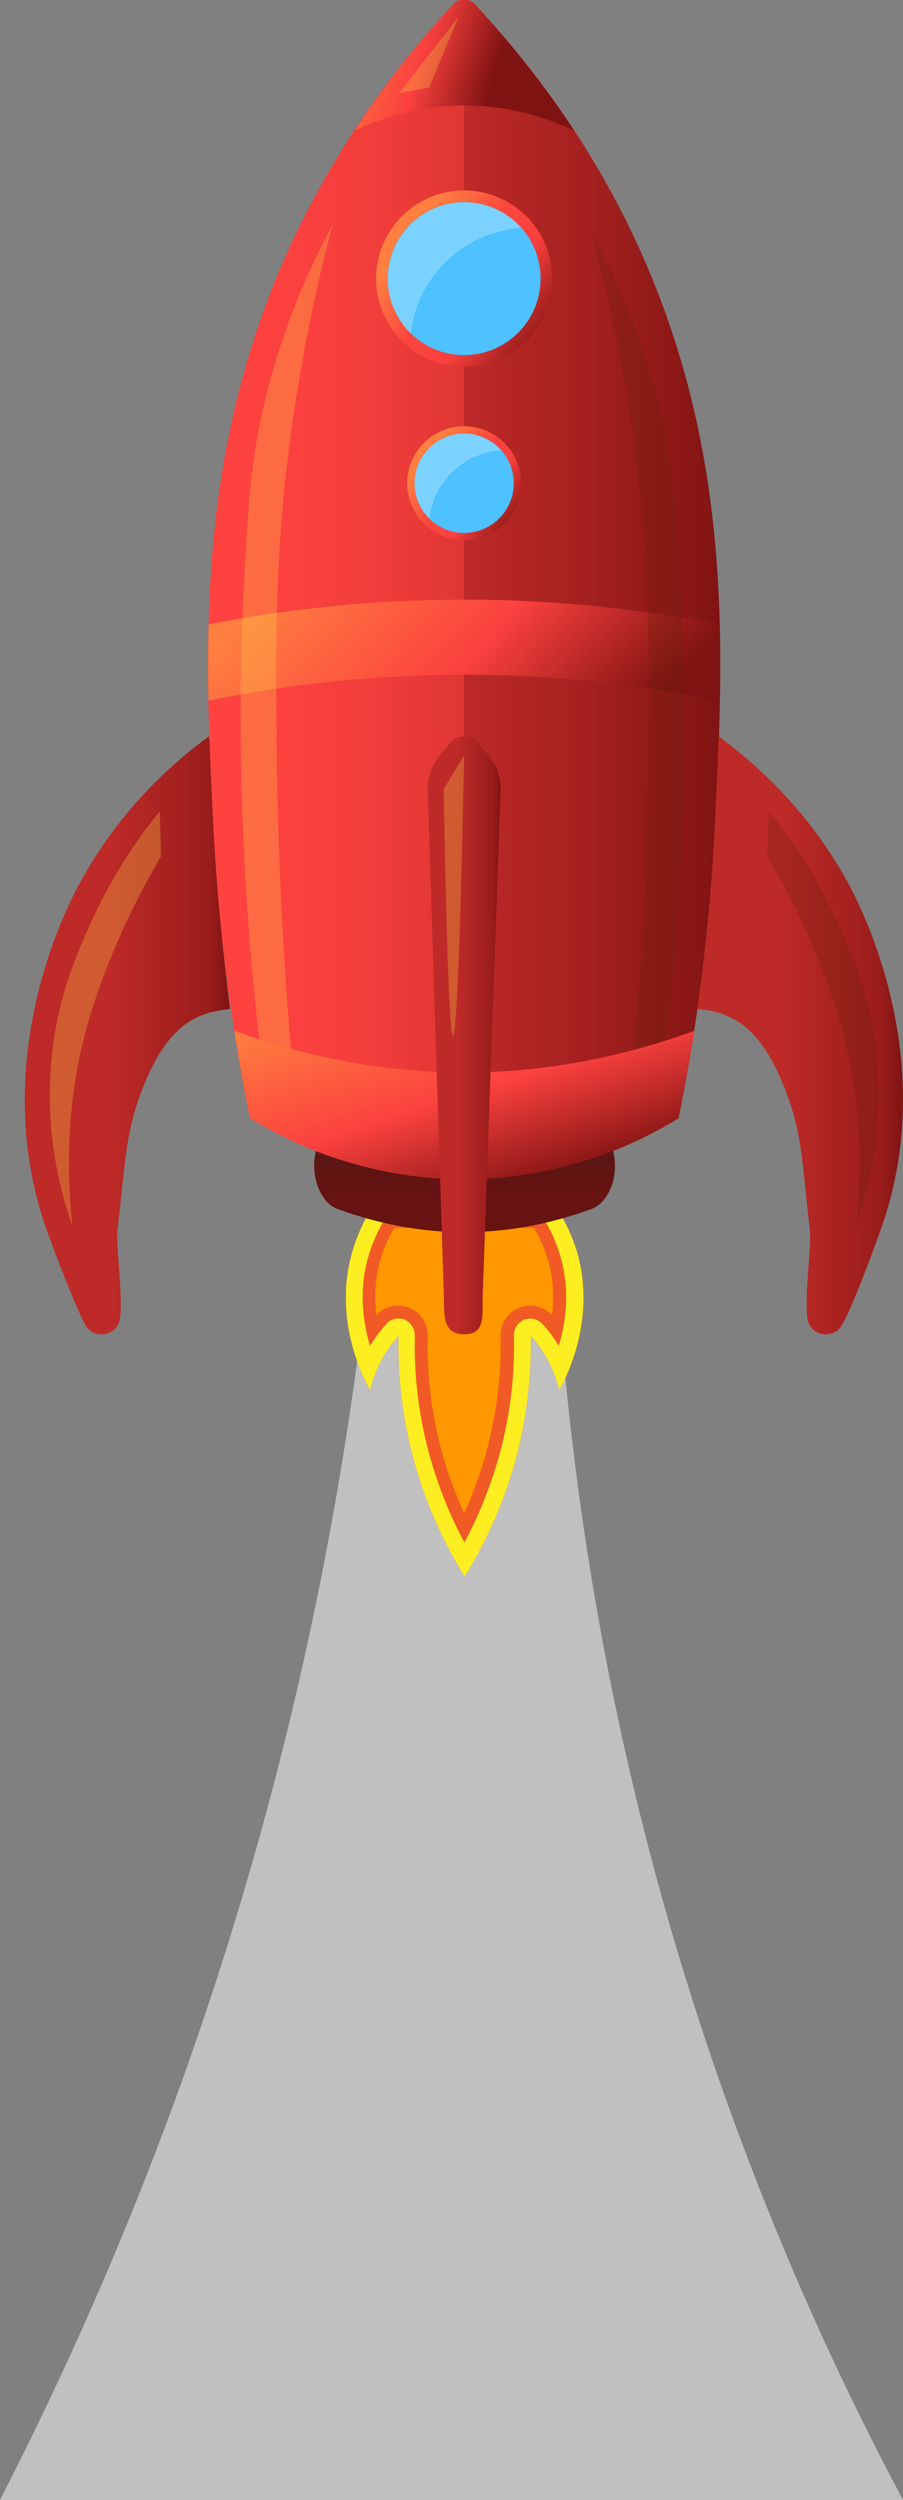 <svg version="1.1"
	 xmlns="http://www.w3.org/2000/svg" xmlns:xlink="http://www.w3.org/1999/xlink" xmlns:a="http://ns.adobe.com/AdobeSVGViewerExtensions/3.0/"
	 x="0px" y="0px" width="356.8px" height="987px" viewBox="0 0 356.8 987"
	 style="overflow:scroll;enable-background:new 0 0 356.8 987;" xml:space="preserve">
<rect x="0" y="0" width="356.8" height="987" fill="#808080" stroke="none"/>
<style type="text/css">
	.st0{opacity:0.5;fill:#FFFFFF;}
	.st1{fill:#FF9700;}
	.st2{fill:#F15A24;}
	.st3{fill:#FCEE21;}
	.st4{fill:url(#SVGID_1_);}
	.st5{fill:url(#SVGID_2_);}
	.st6{opacity:0.47;fill:url(#SVGID_3_);enable-background:new    ;}
	.st7{fill:url(#SVGID_4_);}
	.st8{fill:url(#SVGID_5_);}
	.st9{fill:url(#SVGID_6_);}
	.st10{fill:#4EC1FF;}
	.st11{fill:url(#SVGID_7_);}
	.st12{fill:url(#SVGID_8_);}
	.st13{opacity:0.4;fill:#C0ECFF;enable-background:new    ;}
	.st14{fill:url(#SVGID_9_);}
	.st15{opacity:0.29;fill:#FFD24B;enable-background:new    ;}
	.st16{opacity:0.29;fill:#6D210C;enable-background:new    ;}
	.st17{fill:url(#SVGID_10_);}
	.st18{fill:url(#SVGID_11_);}
	.st19{fill:url(#SVGID_12_);}
	.st20{fill:url(#SVGID_13_);}
	.st21{opacity:0.47;fill:url(#SVGID_14_);enable-background:new    ;}
	.st22{fill:url(#SVGID_15_);}
	.st23{fill:url(#SVGID_16_);}
	.st24{fill:url(#SVGID_17_);}
	.st25{fill:url(#SVGID_18_);}
	.st26{fill:url(#SVGID_19_);}
	.st27{fill:url(#SVGID_20_);}
	.st28{fill:url(#SVGID_21_);}
	.st29{fill:url(#SVGID_22_);}
</style>
<defs>
</defs>
<g>
	<path class="st0" d="M356.8,987H0c21.4-41.6,42.3-87.4,61.5-137.4c53.6-139.7,77.1-269,86.7-374.6c23.5,0,46.9,0,70.4,0
		c4.3,102.7,22.4,234.9,77.3,378.3C314.7,902.6,335.5,947.1,356.8,987z"/>
	<g>
		<g>
			<path class="st1" d="M183.4,610.9c-5.1-9.3-9.2-19.1-12.5-29.2c-5.6-17.5-8.2-35.7-7.8-54.2c0.1-2.4-1.4-4.7-3.7-5.6
				c-0.7-0.3-1.4-0.4-2.2-0.4c-1.6,0-3.2,0.6-4.3,1.9c-2.8,3.1-5.1,6.4-7.2,10c-3.1-9.7-5.2-23-1.2-37.2c1.7-6,4.4-11.8,8-17.1h61.7
				c3.6,5.4,6.3,11.1,8,17.1c4,14.2,1.9,27.5-1.2,37.2c-2-3.6-4.4-6.9-7.2-10c-1.2-1.3-2.7-1.9-4.3-1.9c-0.7,0-1.4,0.2-2.2,0.4
				c-2.2,0.9-3.8,3.1-3.7,5.6c0.4,18.5-2.2,36.7-7.8,54.2C192.7,591.7,188.5,601.5,183.4,610.9z"/>
			<path class="st2" d="M211,484.8c2.4,4.1,4.3,8.4,5.6,12.9c2.2,7.6,2.3,15,1.5,21.6c-2.2-2.4-5.4-3.8-8.6-3.8
				c-1.4,0-3,0.3-4.3,0.8c-4.6,1.8-7.4,6.3-7.4,11.1c0.4,17.9-2.2,35.5-7.5,52.3c-2,6.1-4.2,12-6.9,17.9c-2.6-5.8-4.9-11.8-6.9-17.9
				c-5.4-16.9-7.9-34.5-7.5-52.3c0.1-4.8-2.9-9.3-7.4-11.1c-1.4-0.5-2.9-0.8-4.3-0.8c-3.2,0-6.4,1.3-8.6,3.8
				c-0.8-6.6-0.6-13.9,1.5-21.6c1.3-4.5,3.1-8.8,5.6-12.9h27.6H211 M217.3,473.1c-11.3,0-22.6,0-33.8,0c-11.3,0-22.6,0-33.8,0
				c-3.8,5-8,12.2-10.6,21.5c-7.3,25.8,3.7,48,7.1,54.3c0.7-3.1,2.1-7.4,4.5-11.9c2.2-4.1,4.8-7.4,6.8-9.6
				c-0.3,13.7,0.9,33.6,8.1,56.1c5.2,16.2,12,29.3,18,39c6-9.7,12.8-22.8,18-39c7.2-22.5,8.3-42.4,8.1-56.1c2.1,2.2,4.6,5.5,6.8,9.6
				c2.4,4.6,3.8,8.7,4.5,11.9c3.4-6.3,14.4-28.5,7.1-54.3C225.3,485.3,221,478.1,217.3,473.1L217.3,473.1z"/>
			<path class="st3" d="M213.9,479.7c3.4,5.2,6,10.8,7.6,16.6c3.8,13.3,2.1,25.7-0.7,35.1c-1.9-3.1-3.9-5.9-6.4-8.6
				c-1.3-1.4-3.1-2.2-4.8-2.2c-0.8,0-1.6,0.2-2.4,0.4c-2.5,1-4.2,3.5-4.1,6.3c0.4,18.4-2.2,36.5-7.8,53.9c-3.1,9.6-7,18.9-11.8,27.8
				c-4.8-8.9-8.7-18.2-11.8-27.8c-5.6-17.4-8.2-35.5-7.8-53.9c0.1-2.8-1.6-5.2-4.1-6.3c-0.8-0.4-1.6-0.4-2.4-0.4
				c-1.8,0-3.6,0.7-4.8,2.2c-2.4,2.7-4.6,5.6-6.4,8.6c-2.8-9.4-4.5-21.9-0.7-35.1c1.6-5.8,4.2-11.4,7.6-16.6h30.4H213.9
				 M217.3,473.1c-11.3,0-22.6,0-33.8,0s-22.6,0-33.8,0c-3.8,5-8,12.2-10.6,21.5c-7.3,25.8,3.7,48,7.1,54.3
				c0.7-3.1,2.1-7.4,4.5-11.9c2.2-4.1,4.8-7.4,6.8-9.6c-0.3,13.7,0.9,33.6,8.1,56.1c5.2,16.2,12,29.3,18,39c6-9.7,12.8-22.8,18-39
				c7.2-22.5,8.3-42.4,8.1-56.1c2.1,2.2,4.6,5.5,6.8,9.6c2.4,4.6,3.8,8.7,4.5,11.9c3.4-6.3,14.4-28.5,7.1-54.3
				C225.3,485.3,221,478.1,217.3,473.1L217.3,473.1z"/>
		</g>
		<g>
			
				<linearGradient id="SVGID_1_" gradientUnits="userSpaceOnUse" x1="183.445" y1="-308.854" x2="183.445" y2="-254.53" gradientTransform="matrix(1 0 0 1 0 726)">
				<stop  offset="8.187184e-02" style="stop-color:#401D1B"/>
				<stop  offset="1" style="stop-color:#661311"/>
			</linearGradient>
			<path class="st4" d="M239.2,436.3c-5.8,4.9-12.7,9.9-20.7,13.9c-13.9,6.9-26.1,8.6-35,8.7c-8.9-0.1-21.1-1.8-35-8.7
				c-8-3.9-14.9-8.9-20.7-13.9c-1.2,6.7-2.3,13.6-3.4,20.3c-1.4,10,3.2,18.4,8.6,20.6c33.8,12.4,67.2,12.4,101.1,0
				c5.4-2.2,10.1-10.6,8.6-20.6C241.4,449.8,240.3,443.1,239.2,436.3z"/>
			
				<linearGradient id="SVGID_2_" gradientUnits="userSpaceOnUse" x1="82.139" y1="-493.182" x2="284.545" y2="-493.182" gradientTransform="matrix(1 0 0 1 0 726)">
				<stop  offset="0" style="stop-color:#FF4240"/>
				<stop  offset="0.176" style="stop-color:#FB413F"/>
				<stop  offset="0.353" style="stop-color:#EF3C3A"/>
				<stop  offset="0.531" style="stop-color:#DB3533"/>
				<stop  offset="0.71" style="stop-color:#BE2A28"/>
				<stop  offset="0.887" style="stop-color:#9A1D1B"/>
				<stop  offset="1" style="stop-color:#7F1311"/>
			</linearGradient>
			<path class="st5" d="M183.4,465.6c11.4-0.1,27.2-1.3,45.1-6.6c16.9-4.9,30.2-11.8,39.6-17.6c5.4-26.3,11.8-65.4,14.3-113.3
				c3.6-70.1,7.5-147.6-29.7-229.8c-10.9-24-30.2-59.3-65-96.6c-2.3-2.5-6.3-2.5-8.6,0c-34.7,37.2-54,72.6-65,96.6
				c-37.2,82.2-33.3,159.7-29.7,229.8c2.4,47.8,9,86.9,14.3,113.3c9.4,5.7,22.7,12.7,39.6,17.6C156.2,464.3,172,465.5,183.4,465.6z"
				/>
			
				<linearGradient id="SVGID_3_" gradientUnits="userSpaceOnUse" x1="161.43" y1="-493.182" x2="298.491" y2="-493.182" gradientTransform="matrix(1 0 0 1 0 726)">
				<stop  offset="1.007698e-02" style="stop-color:#9A1D1B"/>
				<stop  offset="1" style="stop-color:#7F1311"/>
			</linearGradient>
			<path class="st6" d="M252.7,98.5c-10.9-24-30.2-59.3-65-96.6C186.6,0.6,185,0,183.4,0v465.6l0,0c11.4-0.1,27.2-1.3,45.1-6.6
				c16.9-4.9,30.2-11.8,39.6-17.6c5.4-26.3,11.8-65.4,14.3-113.3C285.9,258.1,289.9,180.7,252.7,98.5z"/>
			
				<linearGradient id="SVGID_4_" gradientUnits="userSpaceOnUse" x1="127.301" y1="-516.907" x2="231.427" y2="-419.544" gradientTransform="matrix(1 0 0 1 0 726)">
				<stop  offset="0" style="stop-color:#FF7F40"/>
				<stop  offset="0.54" style="stop-color:#FB413F"/>
				<stop  offset="1" style="stop-color:#7F1311"/>
			</linearGradient>
			<path class="st7" d="M82.5,246.5c-0.3,10.1-0.3,20.2-0.1,30.1c67-13.6,135.1-13.6,202,0c0.2-9.9,0.2-19.9-0.1-30.1
				C217.4,233.5,149.4,233.5,82.5,246.5z"/>
			
				<linearGradient id="SVGID_5_" gradientUnits="userSpaceOnUse" x1="131.848" y1="-709.189" x2="193.714" y2="-690.939" gradientTransform="matrix(1 0 0 1 0 726)">
				<stop  offset="0" style="stop-color:#FF7F40"/>
				<stop  offset="0.54" style="stop-color:#FB413F"/>
				<stop  offset="1" style="stop-color:#7F1311"/>
			</linearGradient>
			<path class="st8" d="M226.8,51.5c-10.1-15.5-23-32.3-39-49.6c-2.3-2.5-6.3-2.5-8.6,0c-16.1,17.2-28.9,34.1-39,49.6
				C168.9,38.3,198,38.3,226.8,51.5z"/>
			
				<linearGradient id="SVGID_6_" gradientUnits="userSpaceOnUse" x1="161.129" y1="-632.654" x2="216.894" y2="-590.921" gradientTransform="matrix(1 0 0 1 0 726)">
				<stop  offset="0" style="stop-color:#FF7F40"/>
				<stop  offset="0.351" style="stop-color:#FB463F"/>
				<stop  offset="0.591" style="stop-color:#FB413F"/>
				<stop  offset="1" style="stop-color:#7F1311"/>
			</linearGradient>
			<circle class="st9" cx="183.4" cy="110" r="34.8"/>
			<circle class="st10" cx="183.4" cy="110" r="30.2"/>
			
				<linearGradient id="SVGID_7_" gradientUnits="userSpaceOnUse" x1="9.855" y1="-317.19" x2="91.232" y2="-317.19" gradientTransform="matrix(1 0 0 1 0 726)">
				<stop  offset="0.407" style="stop-color:#BE2A28"/>
				<stop  offset="0.887" style="stop-color:#9A1D1B"/>
				<stop  offset="1" style="stop-color:#7F1311"/>
			</linearGradient>
			<path class="st11" d="M84.4,328.2c-0.6-11.6-1.2-23.3-1.6-35.4c-0.1-0.7-0.1-1.4-0.2-2.1c-16.2,11.8-36.2,30.5-51.2,58.2
				c-4.8,8.7-37.3,71.1-12.2,138.8c3.2,8.7,10.9,28.8,14.5,35.4c3.5,6.1,12.7,4.4,13.7-2.6c1.3-8.8-1.7-28.9-1-34.7
				c3.2-27.3,3.1-37.5,9.2-54.2c7.7-20.6,16.1-26.9,22-29.8c5-2.4,9.9-3.1,13.3-3.4C88.4,378,85.8,354.4,84.4,328.2z"/>
			
				<linearGradient id="SVGID_8_" gradientUnits="userSpaceOnUse" x1="275.518" y1="-317.19" x2="356.849" y2="-317.19" gradientTransform="matrix(1 0 0 1 0 726)">
				<stop  offset="0.407" style="stop-color:#BE2A28"/>
				<stop  offset="0.887" style="stop-color:#9A1D1B"/>
				<stop  offset="1" style="stop-color:#7F1311"/>
			</linearGradient>
			<path class="st12" d="M335.3,349c-15-27.6-35-46.2-51.2-58.2c-0.1,0.7-0.1,1.4-0.2,2.1c-0.4,11.9-1,23.8-1.6,35.4
				c-1.3,26.2-3.9,49.8-6.8,70.1c3.5,0.2,8.3,0.9,13.3,3.4c5.9,2.9,14.3,9.2,22,29.8c6.2,16.7,6.1,27,9.2,54.2
				c0.7,5.8-2.2,25.8-1,34.7c1,7,10.2,8.7,13.7,2.6c3.8-6.5,11.4-26.7,14.5-35.4C372.6,420,340,357.7,335.3,349z"/>
			<path class="st13" d="M162.3,131.6c2.5-22.4,20.9-40.1,43.7-41.6c-5.6-6.2-13.6-10.1-22.5-10.1c-16.7,0-30.2,13.6-30.2,30.2
				C153.2,118.5,156.7,126.1,162.3,131.6z"/>
			
				<linearGradient id="SVGID_9_" gradientUnits="userSpaceOnUse" x1="168.995" y1="-545.99" x2="205.07" y2="-518.993" gradientTransform="matrix(1 0 0 1 0 726)">
				<stop  offset="0" style="stop-color:#FF7F40"/>
				<stop  offset="0.351" style="stop-color:#FB463F"/>
				<stop  offset="0.591" style="stop-color:#FB413F"/>
				<stop  offset="1" style="stop-color:#7F1311"/>
			</linearGradient>
			<circle class="st14" cx="183.4" cy="190.8" r="22.5"/>
			<circle class="st10" cx="183.4" cy="190.8" r="19.6"/>
			<path class="st13" d="M169.7,204.7c1.6-14.5,13.6-25.9,28.3-26.9c-3.6-4-8.8-6.6-14.5-6.6c-10.8,0-19.6,8.7-19.6,19.6
				C163.9,196.3,166.1,201.2,169.7,204.7z"/>
			<path class="st15" d="M181.2,6.6c-7.8,10.1-15.6,20-23.4,30.1c3.9-0.7,7.8-1.4,11.8-2.2C173.4,25.2,177.3,15.9,181.2,6.6z"/>
			<path class="st16" d="M234,92.4c8.3,15.2,19,38.3,26.4,68.1c6,24.5,7,42.8,8.8,77.7c0.6,13.3,2.2,48.2,0,96.8
				c-1.2,27-3.7,61-8.8,100.4c-3.9,1-7.8,2-11.8,3c5.2-53.9,6.9-99.6,7.4-134.1c0.5-45.5,0.9-80.1-5.1-126.1
				C246.2,142.3,239.4,112.8,234,92.4z"/>
			<path class="st15" d="M131.4,88.8c-8.3,15.2-19,38.3-26.4,68.1c-6,24.5-7,42.8-8.8,77.7c-0.6,13.3-2.2,48.2,0,96.8
				c1.2,27,3.7,61,8.8,100.4c3.9,1,7.8,2,11.8,3c-5.2-53.9-6.9-99.6-7.4-134.1c-0.5-45.5-0.9-80.1,5.1-126.1
				C119.2,138.6,126,109.1,131.4,88.8z"/>
			
				<linearGradient id="SVGID_10_" gradientUnits="userSpaceOnUse" x1="172.288" y1="-345.126" x2="202.477" y2="-253.146" gradientTransform="matrix(1 0 0 1 0 726)">
				<stop  offset="0" style="stop-color:#FF7F40"/>
				<stop  offset="0.54" style="stop-color:#FB413F"/>
				<stop  offset="1" style="stop-color:#7F1311"/>
			</linearGradient>
			<path class="st17" d="M228.5,459.1c16.9-4.9,30.2-11.8,39.6-17.6c2-9.8,4.1-21.4,6.2-34.5c-60.2,21.9-121.4,21.9-181.7,0
				c2.1,13.1,4.2,24.7,6.2,34.5c9.4,5.7,22.7,12.7,39.6,17.6c17.9,5.2,33.7,6.6,45.1,6.6C194.8,465.5,210.6,464.3,228.5,459.1z"/>
			
				<linearGradient id="SVGID_11_" gradientUnits="userSpaceOnUse" x1="168.968" y1="-317.177" x2="197.853" y2="-317.177" gradientTransform="matrix(1 0 0 1 0 726)">
				<stop  offset="0.407" style="stop-color:#BE2A28"/>
				<stop  offset="0.887" style="stop-color:#9A1D1B"/>
				<stop  offset="1" style="stop-color:#7F1311"/>
			</linearGradient>
			<path class="st18" d="M183.4,526.8L183.4,526.8c8.1,0,7.3-6.6,7.3-14.7l7.1-200c0.2-4.9-1.4-9.8-4.6-13.6l-4-5
				c-3-3.6-8.5-3.6-11.5,0l-4.1,5c-3.1,3.8-4.8,8.6-4.6,13.6l6.4,200.1C175.4,520.2,175.4,526.8,183.4,526.8z"/>
			<path class="st15" d="M183.4,298.3c-1.5,73.8-3.1,110.7-4.4,110.7c-1.3,0-2.5-32.5-3.7-97.5C178,307.1,180.7,302.7,183.4,298.3z"
				/>
			<path class="st15" d="M63.1,320.3c-14.5,17.9-23.2,34.7-28.5,46.9C29.6,378.6,23,394,20.6,415.6c-0.8,7.4-2.1,23.4,1.4,43.3
				c1.8,10.1,4.3,18.6,6.6,25c-3.8-35.1,1.2-61.4,5.1-76.2c5-18.9,12.7-35.8,15.3-41.7c5.3-11.5,10.5-20.9,14.6-27.8
				C63.5,332.1,63.3,326.3,63.1,320.3z"/>
			<path class="st16" d="M303.8,320.3c14.5,17.9,23.2,34.7,28.5,46.9c4.9,11.3,11.5,26.7,13.9,48.4c0.8,7.4,2.1,23.4-1.4,43.3
				c-1.8,10.1-4.3,18.6-6.6,25c3.8-35.1-1.2-61.4-5.1-76.2c-5-18.9-12.7-35.8-15.3-41.7c-5.3-11.5-10.5-20.9-14.6-27.8
				C303.3,332.1,303.5,326.3,303.8,320.3z"/>
		</g>
	</g>
</g>
</svg>
